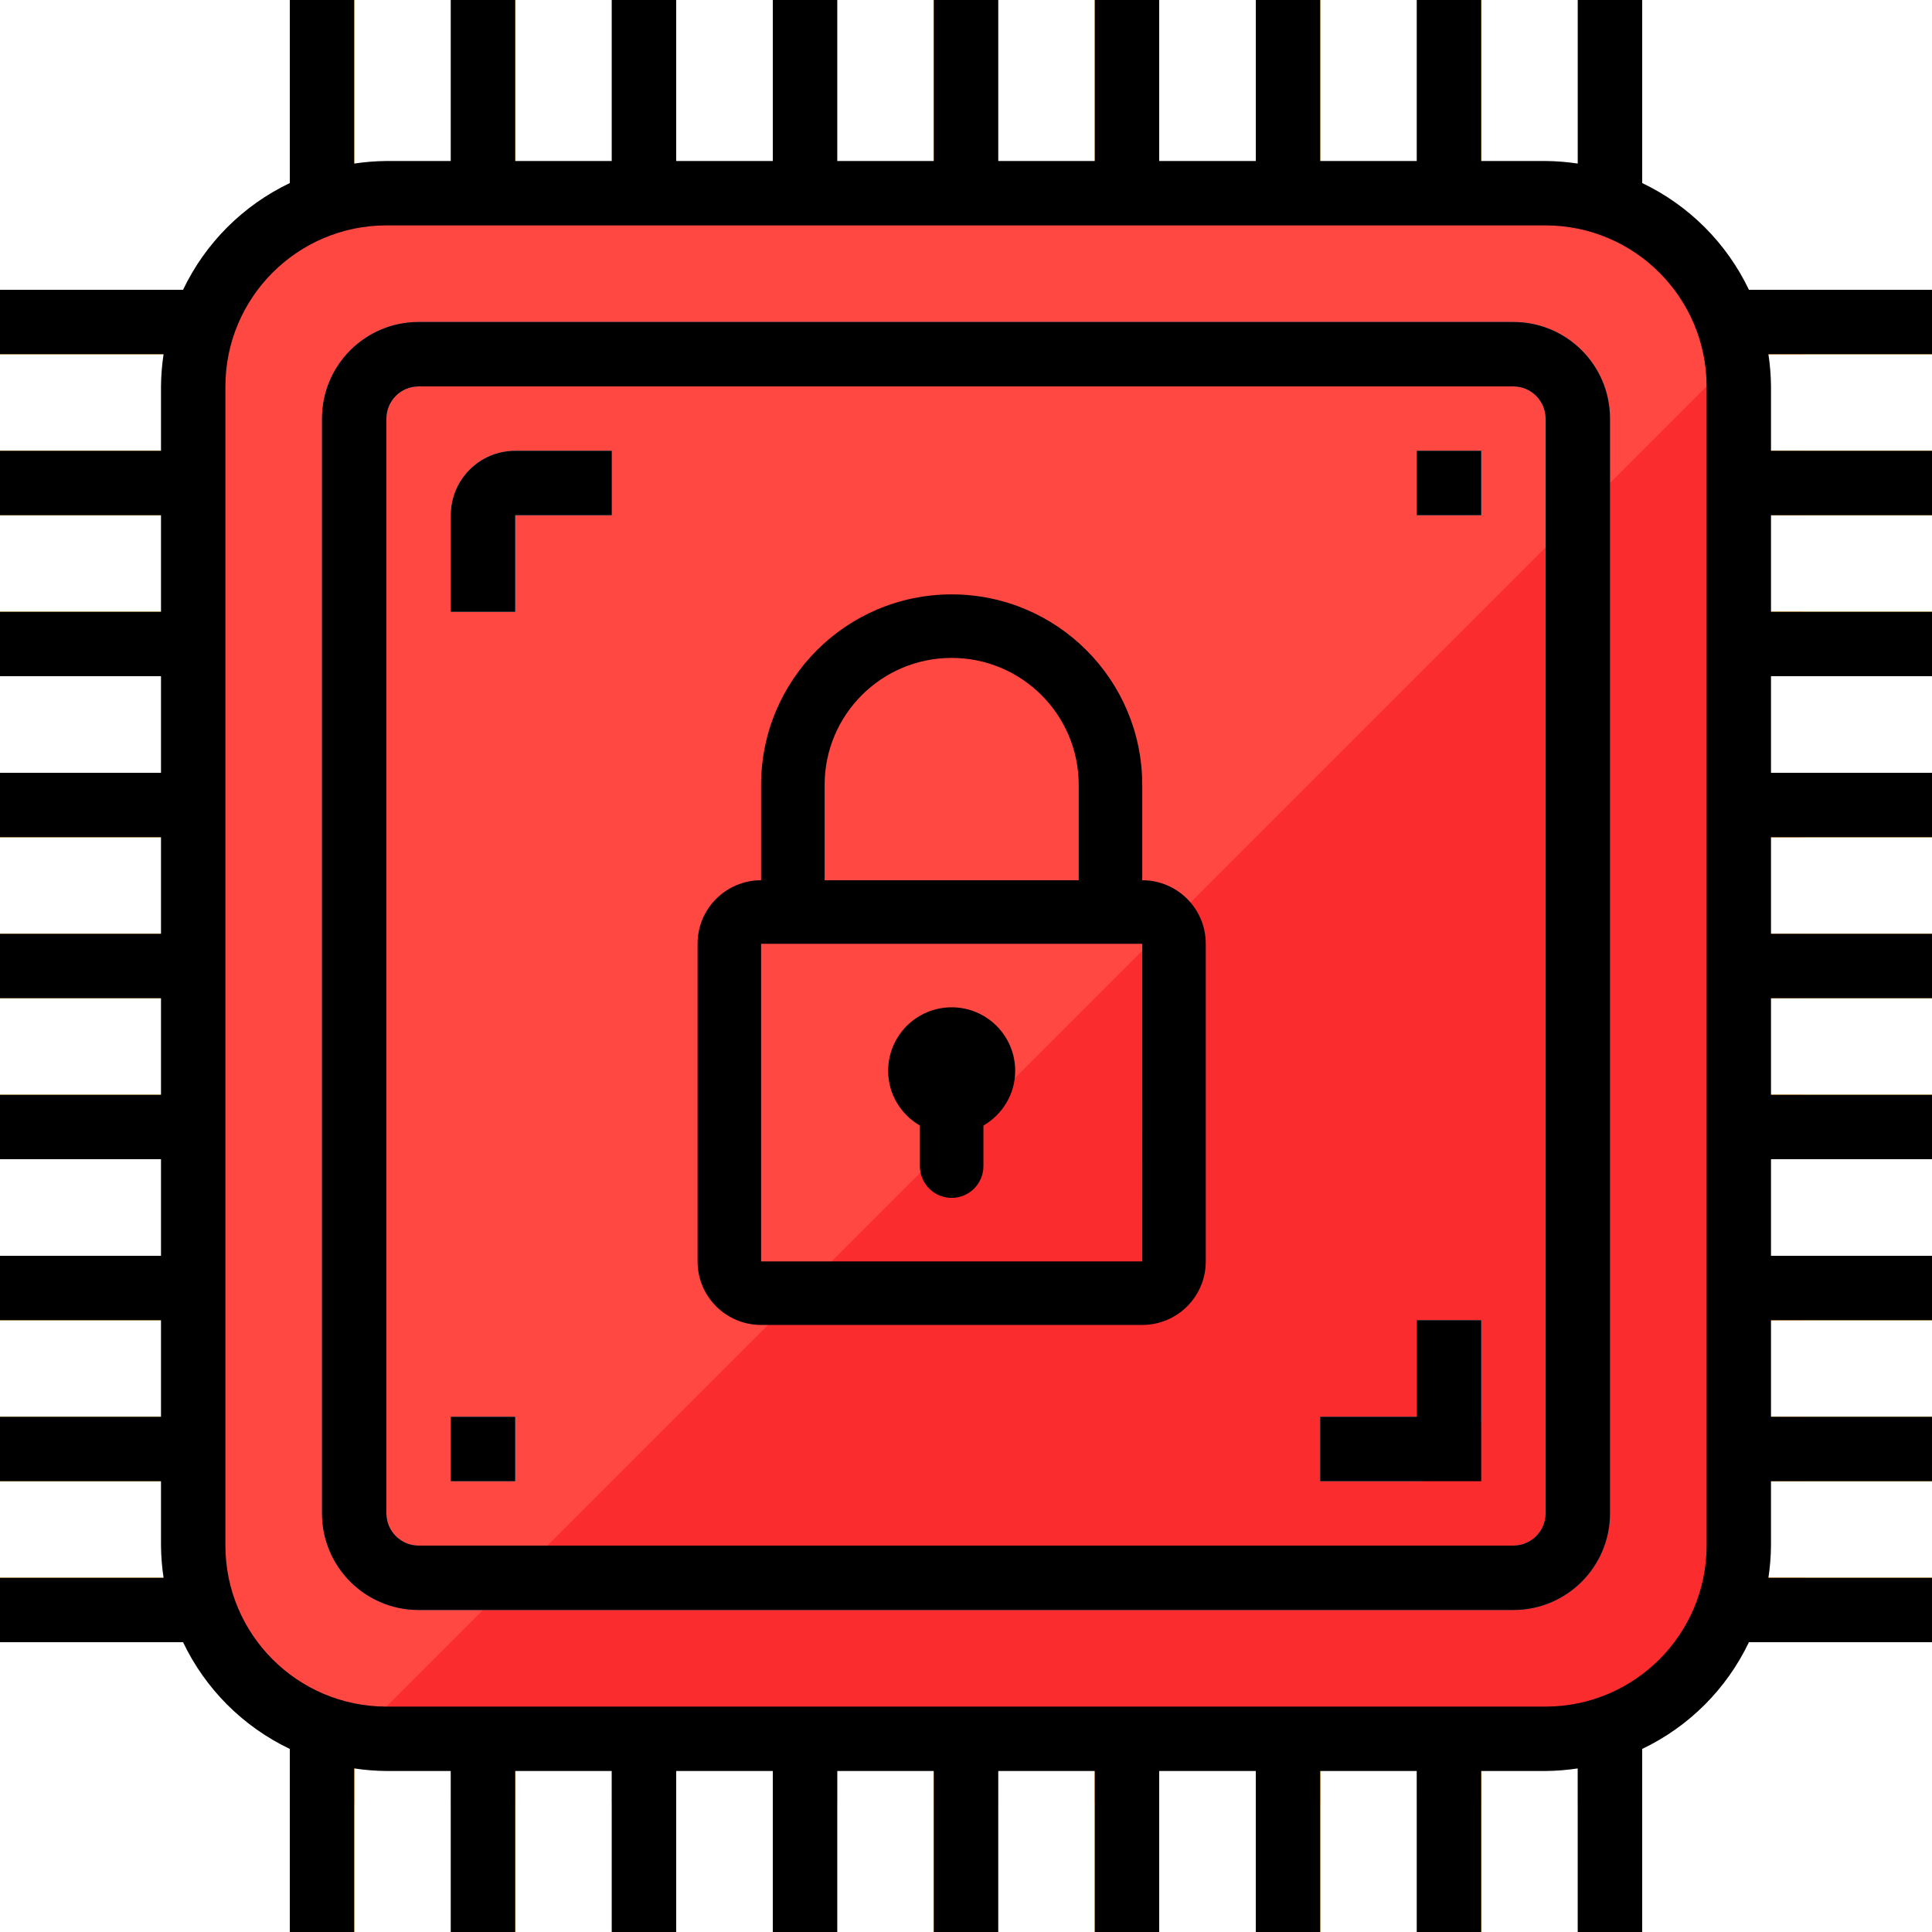 <?xml version="1.0" encoding="UTF-8" standalone="no"?>
<svg
   xmlns:dc="http://purl.org/dc/elements/1.1/"
   xmlns:cc="http://creativecommons.org/ns#"
   xmlns:rdf="http://www.w3.org/1999/02/22-rdf-syntax-ns#"
   xmlns:svg="http://www.w3.org/2000/svg"
   xmlns="http://www.w3.org/2000/svg"
   xmlns:sodipodi="http://sodipodi.sourceforge.net/DTD/sodipodi-0.dtd"
   xmlns:inkscape="http://www.inkscape.org/namespaces/inkscape"
   xml:space="preserve"
   style="enable-background:new 0 0 591.146 591.146;"
   viewBox="0 0 591.146 591.146"
   y="0px"
   x="0px"
   id="Capa_1"
   version="1.1"
   sodipodi:docname="sgx_red.svg"
   inkscape:version="0.92.4 5da689c313, 2019-01-14"><sodipodi:namedview
   pagecolor="#ffffff"
   bordercolor="#666666"
   borderopacity="1"
   objecttolerance="10"
   gridtolerance="10"
   guidetolerance="10"
   inkscape:pageopacity="0"
   inkscape:pageshadow="2"
   inkscape:window-width="3840"
   inkscape:window-height="2051"
   id="namedview188"
   showgrid="false"
   inkscape:zoom="1.1291776"
   inkscape:cx="378.15037"
   inkscape:cy="310.37362"
   inkscape:window-x="0"
   inkscape:window-y="0"
   inkscape:window-maximized="1"
   inkscape:current-layer="Capa_1" /><defs
   id="defs246">
	

			
			
			
			
			
			
			
			
			
			
			
			
			
			
			
			
			
			
			
			
			
			
			
			
			
			
			
			
			
			
			
			
			
			
			
			
			
			
			
			
			
			
			
			
			
			
			
			
			
			
			
			
			
			
			
			
			
			
			
			
			
			
			
			
			
			
			
			
			
			
			
			
			
			
			
			
			
			
			
			
			
			
			
			
			
			
			
			
			
			
			
			
			
			
			
			
			
			
			
			
			
			
			
		
		
	</defs>
<rect
   x="512.326"
   y="285.72"
   style="fill:#fdb62f"
   width="78.819"
   height="19.705"
   id="rect2" /><rect
   x="512.326"
   y="236.458"
   style="fill:#fdb62f"
   width="78.819"
   height="19.705"
   id="rect4" /><rect
   x="512.326"
   y="187.196"
   style="fill:#fdb62f"
   width="78.819"
   height="19.705"
   id="rect6" /><rect
   x="512.326"
   y="137.934"
   style="fill:#fdb62f"
   width="78.819"
   height="19.705"
   id="rect8" /><rect
   x="512.326"
   y="88.672"
   style="fill:#fdb62f"
   width="78.819"
   height="19.705"
   id="rect10" /><rect
   x="512.326"
   y="482.769"
   style="fill:#fdb62f"
   width="78.819"
   height="19.705"
   id="rect12" /><rect
   x="512.326"
   y="433.507"
   style="fill:#fdb62f"
   width="78.819"
   height="19.705"
   id="rect14" /><rect
   x="512.326"
   y="384.245"
   style="fill:#fdb62f"
   width="78.819"
   height="19.705"
   id="rect16" /><rect
   x="512.326"
   y="334.983"
   style="fill:#fdb62f"
   width="78.819"
   height="19.705"
   id="rect18" /><rect
   x="512.326"
   y="285.72"
   style="fill:#fdb62f"
   width="78.819"
   height="19.705"
   id="rect20" /><rect
   x="512.326"
   y="236.458"
   style="fill:#fdb62f"
   width="78.819"
   height="19.705"
   id="rect22" /><rect
   x="512.326"
   y="187.196"
   style="fill:#fdb62f"
   width="78.819"
   height="19.705"
   id="rect24" /><rect
   x="512.326"
   y="137.934"
   style="fill:#fdb62f"
   width="78.819"
   height="19.705"
   id="rect26" /><rect
   x="512.326"
   y="88.672"
   style="fill:#fdb62f"
   width="78.819"
   height="19.705"
   id="rect28" /><rect
   x="512.326"
   y="482.769"
   style="fill:#fdb62f"
   width="78.819"
   height="19.705"
   id="rect30" /><rect
   x="512.326"
   y="433.507"
   style="fill:#fdb62f"
   width="78.819"
   height="19.705"
   id="rect32" /><rect
   x="512.326"
   y="384.245"
   style="fill:#fdb62f"
   width="78.819"
   height="19.705"
   id="rect34" /><rect
   x="512.326"
   y="334.983"
   style="fill:#fdb62f"
   width="78.819"
   height="19.705"
   id="rect36" /><rect
   x="285.72"
   style="fill:#fdb62f"
   width="19.705"
   height="78.819"
   id="rect38"
   y="0" /><rect
   x="236.458"
   style="fill:#fdb62f"
   width="19.705"
   height="78.819"
   id="rect40"
   y="0" /><rect
   x="187.196"
   style="fill:#fdb62f"
   width="19.705"
   height="78.819"
   id="rect42"
   y="0" /><rect
   x="137.934"
   style="fill:#fdb62f"
   width="19.705"
   height="78.819"
   id="rect44"
   y="0" /><rect
   x="88.672"
   style="fill:#fdb62f"
   width="19.705"
   height="78.819"
   id="rect46"
   y="0" /><rect
   x="482.769"
   style="fill:#fdb62f"
   width="19.705"
   height="78.819"
   id="rect48"
   y="0" /><rect
   x="433.507"
   style="fill:#fdb62f"
   width="19.705"
   height="78.819"
   id="rect50"
   y="0" /><rect
   x="384.245"
   style="fill:#fdb62f"
   width="19.705"
   height="78.819"
   id="rect52"
   y="0" /><rect
   x="334.983"
   style="fill:#fdb62f"
   width="19.705"
   height="78.819"
   id="rect54"
   y="0" /><rect
   x="285.72"
   y="512.326"
   style="fill:#fdb62f"
   width="19.705"
   height="78.819"
   id="rect56" /><rect
   x="236.458"
   y="512.326"
   style="fill:#fdb62f"
   width="19.705"
   height="78.819"
   id="rect58" /><rect
   x="187.196"
   y="512.326"
   style="fill:#fdb62f"
   width="19.705"
   height="78.819"
   id="rect60" /><rect
   x="137.934"
   y="512.326"
   style="fill:#fdb62f"
   width="19.705"
   height="78.819"
   id="rect62" /><rect
   x="88.672"
   y="512.326"
   style="fill:#fdb62f"
   width="19.705"
   height="78.819"
   id="rect64" /><rect
   x="482.769"
   y="512.326"
   style="fill:#fdb62f"
   width="19.705"
   height="78.819"
   id="rect66" /><rect
   x="433.507"
   y="512.326"
   style="fill:#fdb62f"
   width="19.705"
   height="78.819"
   id="rect68" /><rect
   x="384.245"
   y="512.326"
   style="fill:#fdb62f"
   width="19.705"
   height="78.819"
   id="rect70" /><rect
   x="334.983"
   y="512.326"
   style="fill:#fdb62f"
   width="19.705"
   height="78.819"
   id="rect72" /><rect
   x="0"
   y="285.72"
   style="fill:#fdb62f"
   width="78.819"
   height="19.705"
   id="rect74" /><rect
   x="0"
   y="236.458"
   style="fill:#fdb62f"
   width="78.819"
   height="19.705"
   id="rect76" /><rect
   x="0"
   y="187.196"
   style="fill:#fdb62f"
   width="78.819"
   height="19.705"
   id="rect78" /><rect
   x="0"
   y="137.934"
   style="fill:#fdb62f"
   width="78.819"
   height="19.705"
   id="rect80" /><rect
   x="0"
   y="88.672"
   style="fill:#fdb62f"
   width="78.819"
   height="19.705"
   id="rect82" /><rect
   x="0"
   y="482.769"
   style="fill:#fdb62f"
   width="78.819"
   height="19.705"
   id="rect84" /><rect
   x="0"
   y="433.507"
   style="fill:#fdb62f"
   width="78.819"
   height="19.705"
   id="rect86" /><rect
   x="0"
   y="384.245"
   style="fill:#fdb62f"
   width="78.819"
   height="19.705"
   id="rect88" /><rect
   x="0"
   y="334.983"
   style="fill:#fdb62f"
   width="78.819"
   height="19.705"
   id="rect90" /><rect
   x="285.72"
   style="fill:#fdb62f"
   width="19.705"
   height="78.819"
   id="rect92"
   y="0" /><rect
   x="236.458"
   style="fill:#fdb62f"
   width="19.705"
   height="78.819"
   id="rect94"
   y="0" /><rect
   x="187.196"
   style="fill:#fdb62f"
   width="19.705"
   height="78.819"
   id="rect96"
   y="0" /><rect
   x="137.934"
   style="fill:#fdb62f"
   width="19.705"
   height="78.819"
   id="rect98"
   y="0" /><rect
   x="88.672"
   style="fill:#fdb62f"
   width="19.705"
   height="78.819"
   id="rect100"
   y="0" /><rect
   x="482.769"
   style="fill:#fdb62f"
   width="19.705"
   height="78.819"
   id="rect102"
   y="0" /><rect
   x="433.507"
   style="fill:#fdb62f"
   width="19.705"
   height="78.819"
   id="rect104"
   y="0" /><rect
   x="384.245"
   style="fill:#fdb62f"
   width="19.705"
   height="78.819"
   id="rect106"
   y="0" /><rect
   x="334.983"
   style="fill:#fdb62f"
   width="19.705"
   height="78.819"
   id="rect108"
   y="0" /><rect
   x="512.326"
   y="285.72"
   style="fill:#ffa230"
   width="39.41"
   height="19.705"
   id="rect110" /><rect
   x="512.326"
   y="236.458"
   style="fill:#ffa230"
   width="39.41"
   height="19.705"
   id="rect112" /><rect
   x="512.326"
   y="187.196"
   style="fill:#ffa230"
   width="39.41"
   height="19.705"
   id="rect114" /><rect
   x="512.326"
   y="137.934"
   style="fill:#ffa230"
   width="39.41"
   height="19.705"
   id="rect116" /><rect
   x="512.326"
   y="88.672"
   style="fill:#ffa230"
   width="39.41"
   height="19.705"
   id="rect118" /><rect
   x="512.326"
   y="482.769"
   style="fill:#ffa230"
   width="39.41"
   height="19.705"
   id="rect120" /><rect
   x="512.326"
   y="433.507"
   style="fill:#ffa230"
   width="39.41"
   height="19.705"
   id="rect122" /><rect
   x="512.326"
   y="384.245"
   style="fill:#ffa230"
   width="39.41"
   height="19.705"
   id="rect124" /><rect
   x="512.326"
   y="334.983"
   style="fill:#ffa230"
   width="39.41"
   height="19.705"
   id="rect126" /><rect
   x="285.72"
   y="512.326"
   style="fill:#fdb62f"
   width="19.705"
   height="78.819"
   id="rect128" /><rect
   x="236.458"
   y="512.326"
   style="fill:#fdb62f"
   width="19.705"
   height="78.819"
   id="rect130" /><rect
   x="187.196"
   y="512.326"
   style="fill:#fdb62f"
   width="19.705"
   height="78.819"
   id="rect132" /><rect
   x="137.934"
   y="512.326"
   style="fill:#fdb62f"
   width="19.705"
   height="78.819"
   id="rect134" /><rect
   x="88.672"
   y="512.326"
   style="fill:#fdb62f"
   width="19.705"
   height="78.819"
   id="rect136" /><rect
   x="482.769"
   y="512.326"
   style="fill:#fdb62f"
   width="19.705"
   height="78.819"
   id="rect138" /><rect
   x="433.507"
   y="512.326"
   style="fill:#fdb62f"
   width="19.705"
   height="78.819"
   id="rect140" /><rect
   x="384.245"
   y="512.326"
   style="fill:#fdb62f"
   width="19.705"
   height="78.819"
   id="rect142" /><rect
   x="334.983"
   y="512.326"
   style="fill:#fdb62f"
   width="19.705"
   height="78.819"
   id="rect144" /><rect
   x="285.72"
   y="512.326"
   style="fill:#ffa230"
   width="19.705"
   height="39.41"
   id="rect146" /><rect
   x="334.983"
   y="512.326"
   style="fill:#ffa230"
   width="19.705"
   height="39.41"
   id="rect148" /><rect
   x="384.245"
   y="512.326"
   style="fill:#ffa230"
   width="19.705"
   height="39.41"
   id="rect150" /><rect
   x="433.507"
   y="512.326"
   style="fill:#ffa230"
   width="19.705"
   height="39.41"
   id="rect152" /><rect
   x="482.769"
   y="512.326"
   style="fill:#ffa230"
   width="19.705"
   height="39.41"
   id="rect154" /><rect
   x="88.672"
   y="512.326"
   style="fill:#ffa230"
   width="19.705"
   height="39.41"
   id="rect156" /><rect
   x="137.934"
   y="512.326"
   style="fill:#ffa230"
   width="19.705"
   height="39.41"
   id="rect158" /><rect
   x="187.196"
   y="512.326"
   style="fill:#ffa230"
   width="19.705"
   height="39.41"
   id="rect160" /><rect
   x="236.458"
   y="512.326"
   style="fill:#ffa230"
   width="19.705"
   height="39.41"
   id="rect162" /><rect
   x="0"
   y="285.72"
   style="fill:#fdb62f"
   width="78.819"
   height="19.705"
   id="rect164" /><rect
   x="0"
   y="236.458"
   style="fill:#fdb62f"
   width="78.819"
   height="19.705"
   id="rect166" /><rect
   x="0"
   y="187.196"
   style="fill:#fdb62f"
   width="78.819"
   height="19.705"
   id="rect168" /><rect
   x="0"
   y="137.934"
   style="fill:#fdb62f"
   width="78.819"
   height="19.705"
   id="rect170" /><rect
   x="0"
   y="88.672"
   style="fill:#fdb62f"
   width="78.819"
   height="19.705"
   id="rect172" /><rect
   x="0"
   y="482.769"
   style="fill:#fdb62f"
   width="78.819"
   height="19.705"
   id="rect174" /><rect
   x="0"
   y="433.507"
   style="fill:#fdb62f"
   width="78.819"
   height="19.705"
   id="rect176" /><rect
   x="0"
   y="384.245"
   style="fill:#fdb62f"
   width="78.819"
   height="19.705"
   id="rect178" /><rect
   x="0"
   y="334.983"
   style="fill:#fdb62f"
   width="78.819"
   height="19.705"
   id="rect180" /><path
   inkscape:connector-curvature="0"
   style="fill:#ff4842;fill-opacity:1"
   d="m 118.229,59.115 h 354.688 c 32.651,0 59.115,26.464 59.115,59.115 v 354.688 c 0,32.651 -26.464,59.115 -59.115,59.115 H 118.229 c -32.651,0 -59.115,-26.464 -59.115,-59.115 V 118.229 C 59.115,85.578 85.578,59.115 118.229,59.115 Z"
   id="path182" /><path
   inkscape:connector-curvature="0"
   style="fill:#fa2c2d;fill-opacity:1"
   d="m 109.145,531.263 c 3.005,0.493 6.04,0.749 9.084,0.768 h 354.688 c 32.651,0 59.115,-26.464 59.115,-59.115 V 118.229 c -0.02,-3.044 -0.276,-6.079 -0.768,-9.084 z"
   id="path184" /><path
   inkscape:connector-curvature="0"
   style="fill:#387eb3"
   d="M 463.064,492.622 H 128.082 c -16.325,0 -29.557,-13.232 -29.557,-29.557 V 128.082 c 0,-16.325 13.232,-29.557 29.557,-29.557 h 334.983 c 16.325,0 29.557,13.232 29.557,29.557 v 334.983 c 0,16.325 -13.232,29.557 -29.558,29.557 z M 128.082,118.229 c -5.439,0 -9.852,4.414 -9.852,9.852 v 334.983 c 0,5.439 4.414,9.852 9.852,9.852 h 334.983 c 5.439,0 9.852,-4.414 9.852,-9.852 V 128.082 c 0,-5.439 -4.414,-9.852 -9.852,-9.852 H 128.082 Z"
   id="path186" /><rect
   x="433.507"
   y="137.934"
   style="fill:#5eb3d1"
   width="19.705"
   height="19.705"
   id="rect188" /><rect
   x="137.934"
   y="433.507"
   style="fill:#5eb3d1"
   width="19.705"
   height="19.705"
   id="rect190" /><path
   inkscape:connector-curvature="0"
   style="fill:#5eb3d1"
   d="m 157.639,187.196 h -19.705 v -29.557 c 0,-10.887 8.818,-19.705 19.705,-19.705 h 29.557 v 19.705 h -29.557 z"
   id="path192" /><path
   inkscape:connector-curvature="0"
   style="fill:#5eb3d1"
   d="M 433.507,453.212 H 403.95 v -19.705 h 29.557 V 403.95 h 19.705 v 29.557 c 0,10.887 -8.818,19.705 -19.705,19.705 z"
   id="path194" /><path
   inkscape:connector-curvature="0"
   d="M 502.474,56.011 V 0 h -19.705 v 50.05 c -3.261,-0.493 -6.552,-0.759 -9.852,-0.788 H 453.212 V 0 H 433.507 V 49.262 H 403.95 V 0 H 384.245 V 49.262 H 354.688 V 0 H 334.983 V 49.262 H 305.426 V 0 H 285.72 V 49.262 H 256.163 V 0 H 236.458 V 49.262 H 206.901 V 0 H 187.196 V 49.262 H 157.639 V 0 h -19.705 v 49.262 h -19.705 c -3.301,0.03 -6.591,0.296 -9.852,0.788 V 0 H 88.672 V 56.011 C 74.366,62.839 62.839,74.366 56.011,88.672 H 0 v 19.705 h 50.05 c -0.493,3.261 -0.759,6.552 -0.788,9.852 v 19.705 H 0 v 19.705 h 49.262 v 29.557 H 0 v 19.705 h 49.262 v 29.557 H 0 v 19.705 H 49.262 V 285.72 H 0 v 19.705 h 49.262 v 29.557 H 0 v 19.705 h 49.262 v 29.557 H 0 v 19.705 h 49.262 v 29.557 H 0 v 19.705 h 49.262 v 19.705 c 0.03,3.301 0.296,6.591 0.788,9.852 H 0 v 19.705 h 56.011 c 6.828,14.306 18.355,25.833 32.661,32.661 v 56.011 h 19.705 v -50.05 c 3.261,0.493 6.552,0.759 9.852,0.788 h 19.705 v 49.262 h 19.705 v -49.262 h 29.557 v 49.262 h 19.705 v -49.262 h 29.557 v 49.262 h 19.705 v -49.262 h 29.557 v 49.262 h 19.705 v -49.262 h 29.557 v 49.262 h 19.705 v -49.262 h 29.557 v 49.262 h 19.705 v -49.262 h 29.557 v 49.262 h 19.705 v -49.262 h 19.705 c 3.301,-0.03 6.591,-0.296 9.852,-0.788 v 50.05 h 19.705 v -56.011 c 14.306,-6.828 25.833,-18.355 32.661,-32.661 h 56.011 v -19.705 h -50.05 c 0.493,-3.261 0.759,-6.552 0.788,-9.852 v -19.705 h 49.262 V 433.506 H 541.883 V 403.95 h 49.262 v -19.705 h -49.262 v -29.557 h 49.262 v -19.705 h -49.262 v -29.557 h 49.262 V 285.72 h -49.262 v -29.557 h 49.262 v -19.705 h -49.262 v -29.557 h 49.262 v -19.705 h -49.262 v -29.557 h 49.262 v -19.705 h -49.262 v -19.705 c -0.03,-3.301 -0.296,-6.591 -0.788,-9.852 h 50.05 V 88.672 H 535.134 C 528.307,74.366 516.78,62.839 502.474,56.011 Z m 19.705,416.906 c -0.03,27.193 -22.069,49.233 -49.262,49.262 H 118.229 C 91.036,522.149 68.996,500.11 68.967,472.917 V 118.229 c 0.03,-27.193 22.069,-49.233 49.262,-49.262 h 354.688 c 27.193,0.03 49.233,22.069 49.262,49.262 z"
   id="path196" /><path
   inkscape:connector-curvature="0"
   d="M 463.064,98.524 H 128.082 c -16.325,0 -29.557,13.232 -29.557,29.557 v 334.983 c 0,16.325 13.232,29.557 29.557,29.557 h 334.983 c 16.325,0 29.557,-13.232 29.557,-29.557 V 128.082 c 0,-16.326 -13.232,-29.558 -29.558,-29.558 z m 9.853,364.54 c 0,5.439 -4.414,9.852 -9.852,9.852 H 128.082 c -5.439,0 -9.852,-4.414 -9.852,-9.852 V 128.082 c 0,-5.439 4.414,-9.852 9.852,-9.852 h 334.983 c 5.439,0 9.852,4.414 9.852,9.852 z"
   id="path198" /><rect
   x="433.507"
   y="137.934"
   width="19.705"
   height="19.705"
   id="rect200" /><rect
   x="137.934"
   y="433.507"
   width="19.705"
   height="19.705"
   id="rect202" /><path
   inkscape:connector-curvature="0"
   d="m 137.934,157.639 v 29.557 h 19.705 v -29.557 h 29.557 v -19.705 h -29.557 c -10.887,0 -19.705,8.818 -19.705,19.705 z"
   id="path204" /><polygon
   points="433.507,433.507 403.95,433.507 403.95,453.212 453.212,453.212 453.212,403.95 433.507,403.95 "
   id="polygon206" />
<g
   id="g213">
</g>
<g
   id="g215">
</g>
<g
   id="g217">
</g>
<g
   id="g219">
</g>
<g
   id="g221">
</g>
<g
   id="g223">
</g>
<g
   id="g225">
</g>
<g
   id="g227">
</g>
<g
   id="g229">
</g>
<g
   id="g231">
</g>
<g
   id="g233">
</g>
<g
   id="g235">
</g>
<g
   id="g237">
</g>
<g
   id="g239">
</g>
<g
   id="g241">
</g>
<g
   transform="matrix(0.619,0,0,0.619,179.421,181.87)"
   id="g1118"><g
     id="g1060">
	<g
   id="_x32_37._Locked">
		<g
   id="g1057">
			<path
   d="M 274.765,141.3 V 94.205 C 274.765,42.172 232.583,0 180.559,0 128.527,0 86.354,42.172 86.354,94.205 V 141.3 c -17.34,0 -31.4,14.06 -31.4,31.4 v 157.016 c 0,17.344 14.06,31.402 31.4,31.402 h 188.411 c 17.341,0 31.398,-14.059 31.398,-31.402 V 172.7 c 10e-4,-17.34 -14.057,-31.4 -31.398,-31.4 z M 117.756,94.205 c 0,-34.69 28.12,-62.803 62.803,-62.803 34.685,0 62.805,28.112 62.805,62.803 V 141.3 H 117.756 Z m 157.009,235.51 H 86.354 V 172.708 H 274.765 Z M 164.858,262.558 v 20.054 c 0,8.664 7.035,15.701 15.701,15.701 8.664,0 15.701,-7.037 15.701,-15.701 v -20.054 c 9.337,-5.441 15.701,-15.456 15.701,-27.046 0,-17.348 -14.062,-31.41 -31.402,-31.41 -17.34,0 -31.4,14.062 -31.4,31.41 0,11.59 6.358,21.605 15.699,27.046 z"
   id="path1055" />
		</g>
	</g>
</g><g
     id="g1062">
</g><g
     id="g1064">
</g><g
     id="g1066">
</g><g
     id="g1068">
</g><g
     id="g1070">
</g><g
     id="g1072">
</g><g
     id="g1074">
</g><g
     id="g1076">
</g><g
     id="g1078">
</g><g
     id="g1080">
</g><g
     id="g1082">
</g><g
     id="g1084">
</g><g
     id="g1086">
</g><g
     id="g1088">
</g><g
     id="g1090">
</g></g></svg>